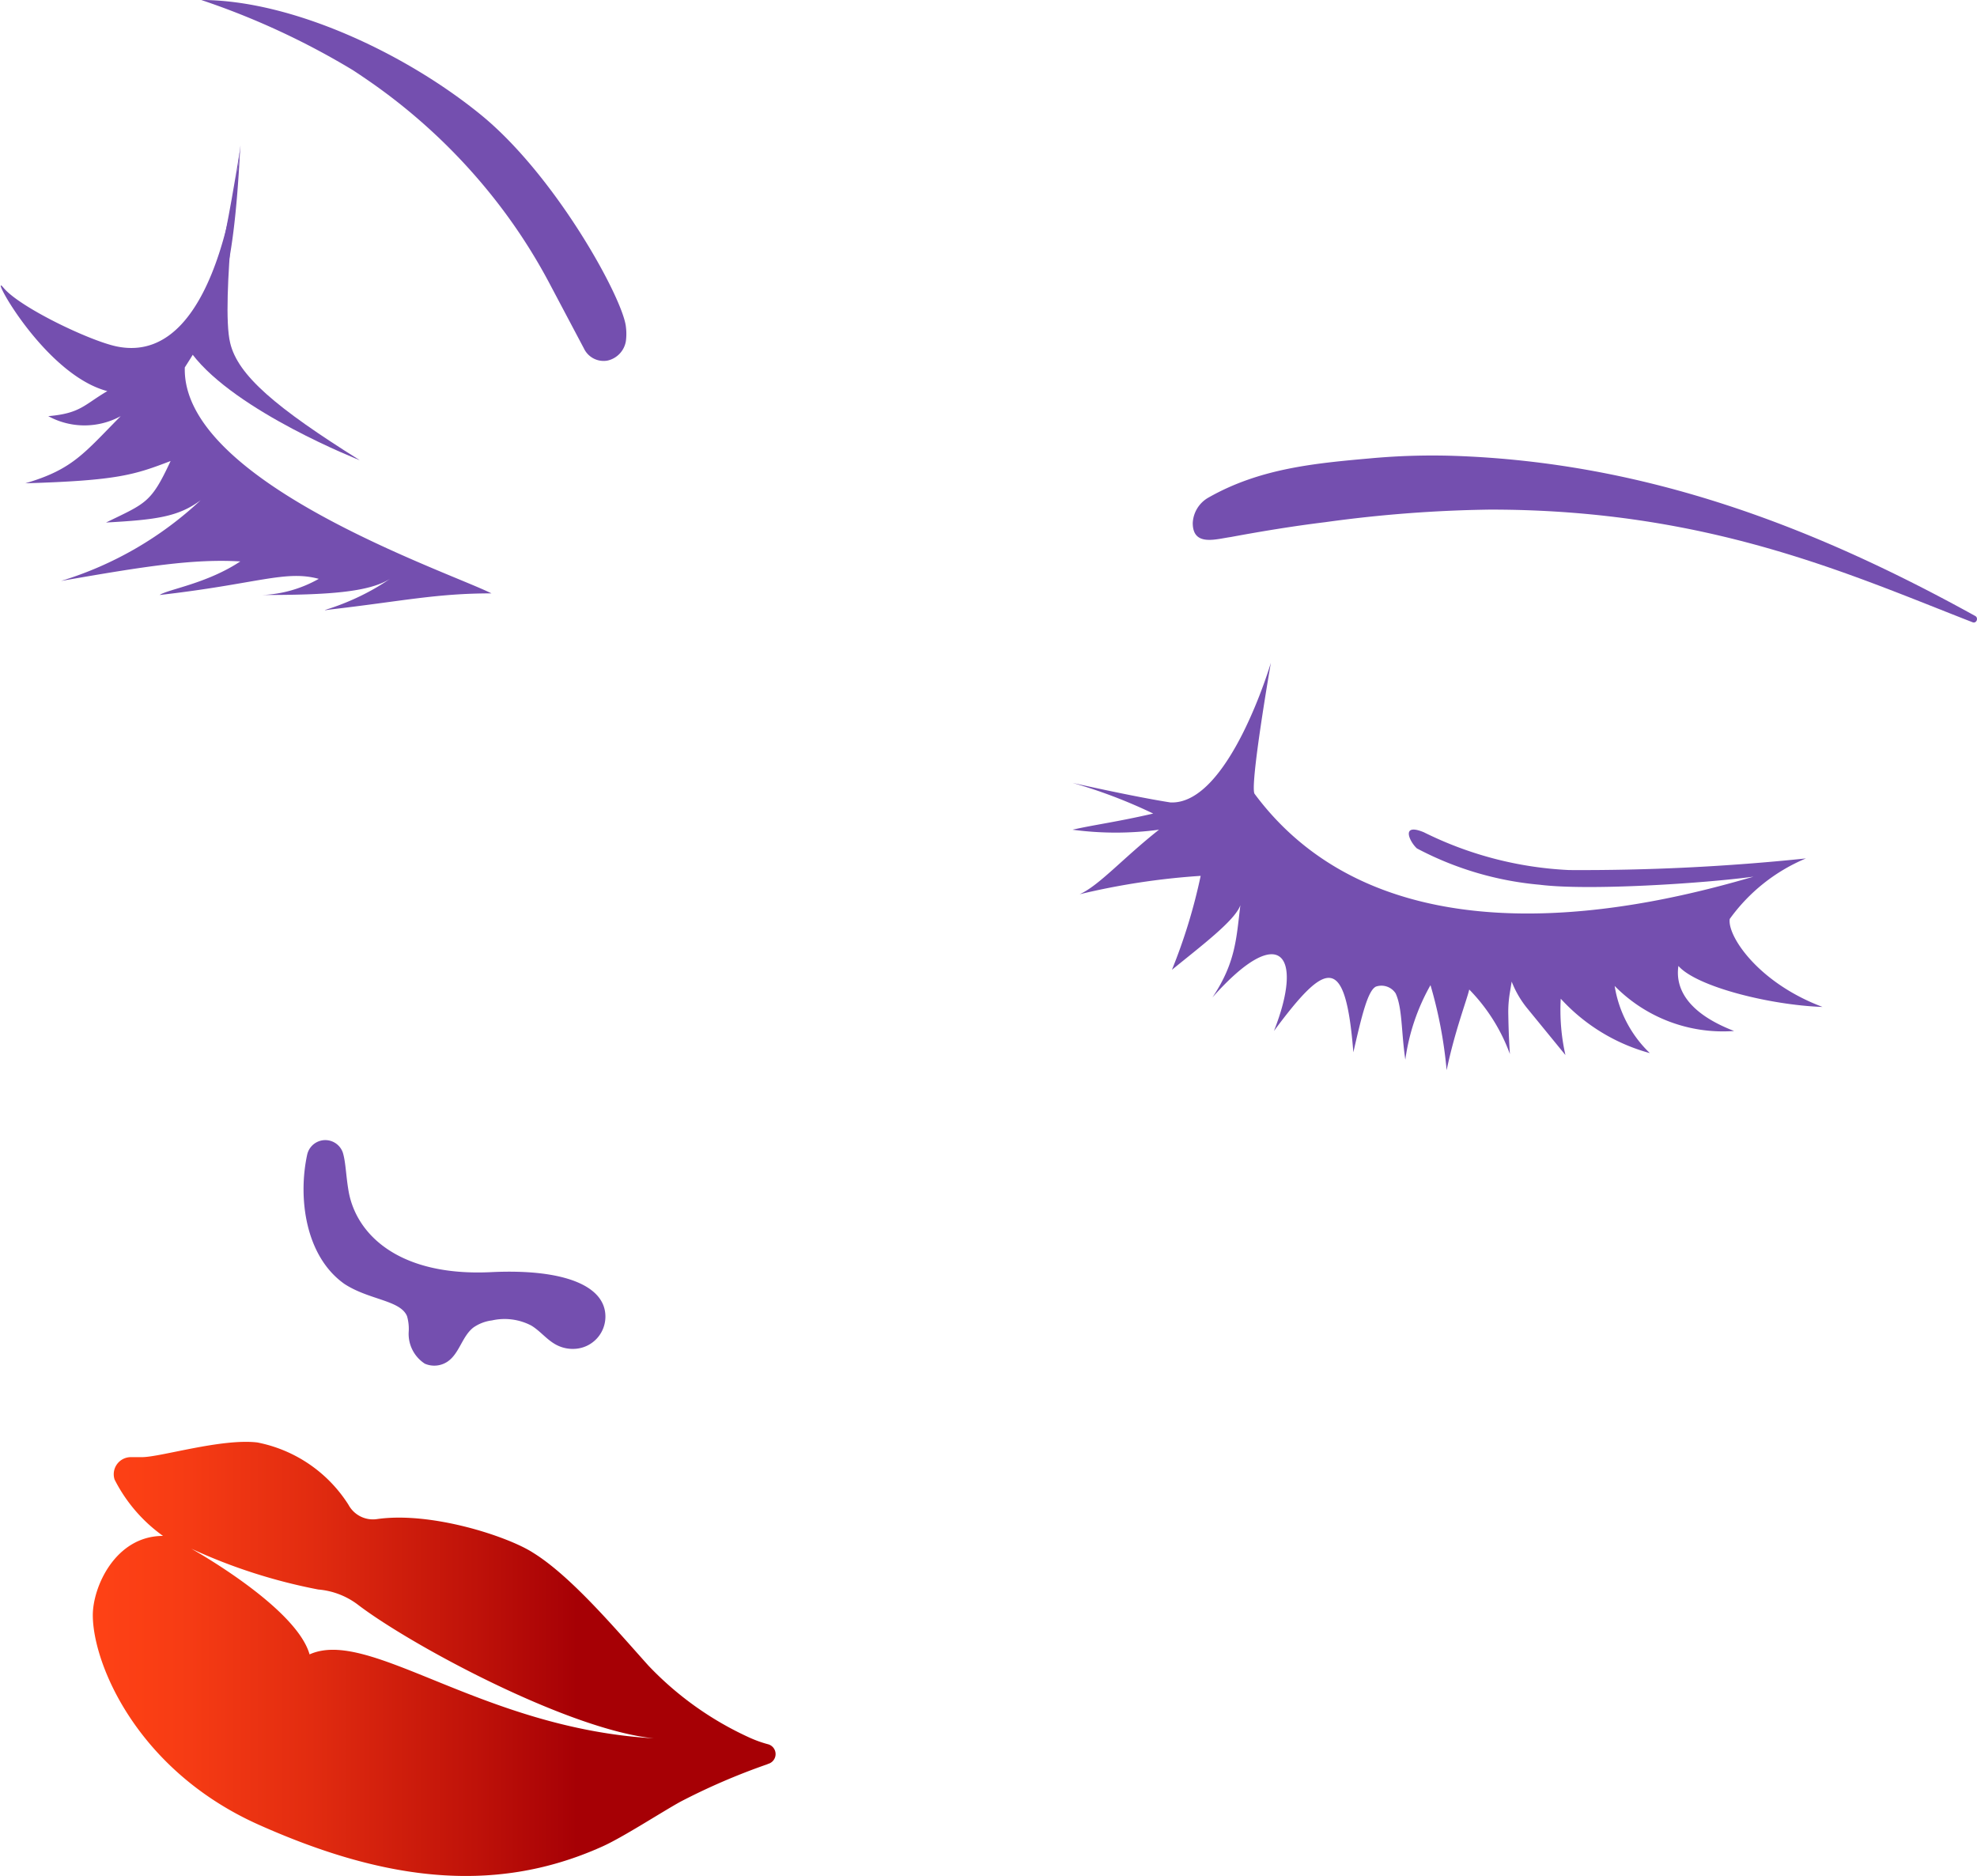 <svg id="Face" xmlns="http://www.w3.org/2000/svg" xmlns:xlink="http://www.w3.org/1999/xlink" viewBox="0 0 122.49 116.23"><defs><style>.cls-1{fill:#744faf;}.cls-2{fill:url(#linear-gradient);}</style><linearGradient id="linear-gradient" x1="21.69" y1="116.71" x2="64.05" y2="116.71" gradientUnits="userSpaceOnUse"><stop offset="0" stop-color="#ff4215"/><stop offset="0.13" stop-color="#f73c14"/><stop offset="0.32" stop-color="#e22c10"/><stop offset="0.56" stop-color="#bf1209"/><stop offset="0.71" stop-color="#a60005"/></linearGradient></defs><title>Fleek_SkinCare_Logo</title><path class="cls-1" d="M50.13,31.62a34.66,34.66,0,0,0-3.29-5.13,35.9,35.9,0,0,0-7.75-7.4q-.6-.42-1.21-.82a47.21,47.21,0,0,0-9.4-4.35c5.6,0,12.63,3.29,17.31,7.1s8.83,11.42,9,13.15a3.49,3.49,0,0,1,0,.87,1.48,1.48,0,0,1-1.15,1.22,1.35,1.35,0,0,1-1.45-.75Z" transform="translate(-16.01 -13.92)"/><path class="cls-1" d="M138.23,52.47c.24.09.38-.27.16-.39-9.93-5.49-20.33-9.51-32.29-9.92a42,42,0,0,0-5.13.15c-3.49.31-6.88.62-10.06,2.42a1.91,1.91,0,0,0-1,1.59c0,1.47,1.42,1,2.35.87,1.94-.36,3.89-.68,5.85-.92a82,82,0,0,1,10.2-.78C121.83,45.48,130.59,49.5,138.23,52.47Z" transform="translate(-16.01 -13.92)"/><path class="cls-1" d="M30.9,22.92s-1,13.85-7.67,12.46c-1.67-.35-6-2.42-7-3.63s2.47,5.36,6.43,6.4C21.21,39,21,39.53,19,39.7a4.68,4.68,0,0,0,4.49,0C21.21,42,20.52,43,17.58,43.86c5.71-.17,6.75-.52,9-1.38-1.21,2.6-1.51,2.6-4,3.81,3.09-.17,4.48-.35,5.86-1.38a22.06,22.06,0,0,1-8.65,5C25,49,28,48.53,30.9,48.7c-2.08,1.38-4.5,1.73-5,2.08,6.06-.69,7.79-1.56,9.86-1a7.74,7.74,0,0,1-3.46,1c4,0,6.56-.17,7.87-1-2.5,1.73-4.92,2.08-3.71,1.9,4.5-.52,6.58-1,10-1-2.77-1.38-19.21-6.92-19-14C29.52,33.47,30.47,31.59,30.9,22.92Z" transform="translate(-16.01 -13.92)"/><path class="cls-2" d="M35.19,116.41c-.83-2.94-7.33-6.55-7.33-6.55a34,34,0,0,0,7.87,2.53,4.72,4.72,0,0,1,2.4.9c3.26,2.51,13.08,7.79,18.39,8.32C45.87,121,38.91,114.73,35.19,116.41Zm28.38,6.79a.63.63,0,0,0,0-1.23,7.4,7.4,0,0,1-1.09-.39,20.11,20.11,0,0,1-6.3-4.48c-2.1-2.34-4.82-5.56-7.16-7-1.56-1-6.3-2.56-9.67-2.07a1.72,1.72,0,0,1-1.75-.89,8.65,8.65,0,0,0-5.65-3.86c-2.21-.26-6,.91-7.14.91l-.7,0a1.06,1.06,0,0,0-1,1.39,9.64,9.64,0,0,0,3,3.49c-2.94,0-4.35,3.14-4.35,4.91,0,3,2.74,9.63,10.32,13,7.37,3.28,14.31,4.45,21.23,1.34,1.28-.57,3.64-2.11,4.87-2.79A40.32,40.32,0,0,1,63.57,123.21Z" transform="translate(-16.01 -13.92)"/><path class="cls-1" d="M38.3,42.43s-7.66-3-10.38-6.57c1.49-2.86,3-12.94,3-12.94s-1.25,9.79-.65,12.24C30.74,37.17,33.11,39.18,38.3,42.43Z" transform="translate(-16.01 -13.92)"/><path class="cls-1" d="M120,73.76c1.14,1.3,5.72,2.43,8.93,2.54-4-1.5-5.91-4.41-5.75-5.45a11.06,11.06,0,0,1,4.72-3.75,134.34,134.34,0,0,1-14.67.72,22.52,22.52,0,0,1-9-2.34c-1.47-.61-.87.61-.43,1a20,20,0,0,0,7.61,2.25c3,.38,10.12-.08,13.24-.5-6.29,1.84-22.68,5.93-30.9-5.12-.35-.35,1-8.13,1-8.13s-2.6,8.83-6.23,8.65c-2.25-.35-6.06-1.21-6.06-1.21a31.49,31.49,0,0,1,5,1.9c-2.25.52-3.63.69-5,1a20,20,0,0,0,5.36,0c-2.22,1.75-3.71,3.46-4.92,4a44.37,44.37,0,0,1,7.5-1.14A34.47,34.47,0,0,1,88.62,74c1.85-1.51,3.9-3.05,4.24-4-.25,2-.27,3.53-1.73,5.71,4.2-4.73,5.68-2.65,3.81,2.08,3.22-4.34,4.43-4.86,4.92,1.32.53-2.31.9-3.83,1.4-4.07a1.05,1.05,0,0,1,1.22.42c.42.91.34,2.32.6,4.11a12.9,12.9,0,0,1,1.56-4.62,27.47,27.47,0,0,1,1,5.27c.5-2.41,1.27-4.4,1.4-5a11.18,11.18,0,0,1,2.52,4c-.07-1-.09-1.9-.1-2.46a7.22,7.22,0,0,1,.09-1.3l.12-.73a6.13,6.13,0,0,0,1,1.7L113,79.28a12.64,12.64,0,0,1-.29-3.49,11.61,11.61,0,0,0,5.52,3.37A7.36,7.36,0,0,1,116.05,75a9.41,9.41,0,0,0,7.4,2.79C120.6,76.69,119.79,75.18,120,73.76Z" transform="translate(-16.01 -13.92)"/><path class="cls-1" d="M51.64,97.48a2.18,2.18,0,0,1-1.24-.29c-.54-.31-.94-.83-1.47-1.15a3.57,3.57,0,0,0-2.44-.32,2.56,2.56,0,0,0-1.15.44c-.71.55-.87,1.64-1.63,2.13a1.47,1.47,0,0,1-1.38.11,2.2,2.2,0,0,1-1-1.94,2.86,2.86,0,0,0-.1-1c-.41-1-2.35-1-3.88-2-2.41-1.7-2.89-5.3-2.31-8a1.15,1.15,0,0,1,2.21-.14c.19.62.19,1.47.37,2.46.5,2.65,3.14,5.22,8.8,4.95,4.5-.22,7.1.83,7.1,2.75A2,2,0,0,1,51.64,97.48Z" transform="translate(-16.01 -13.92)"/></svg>